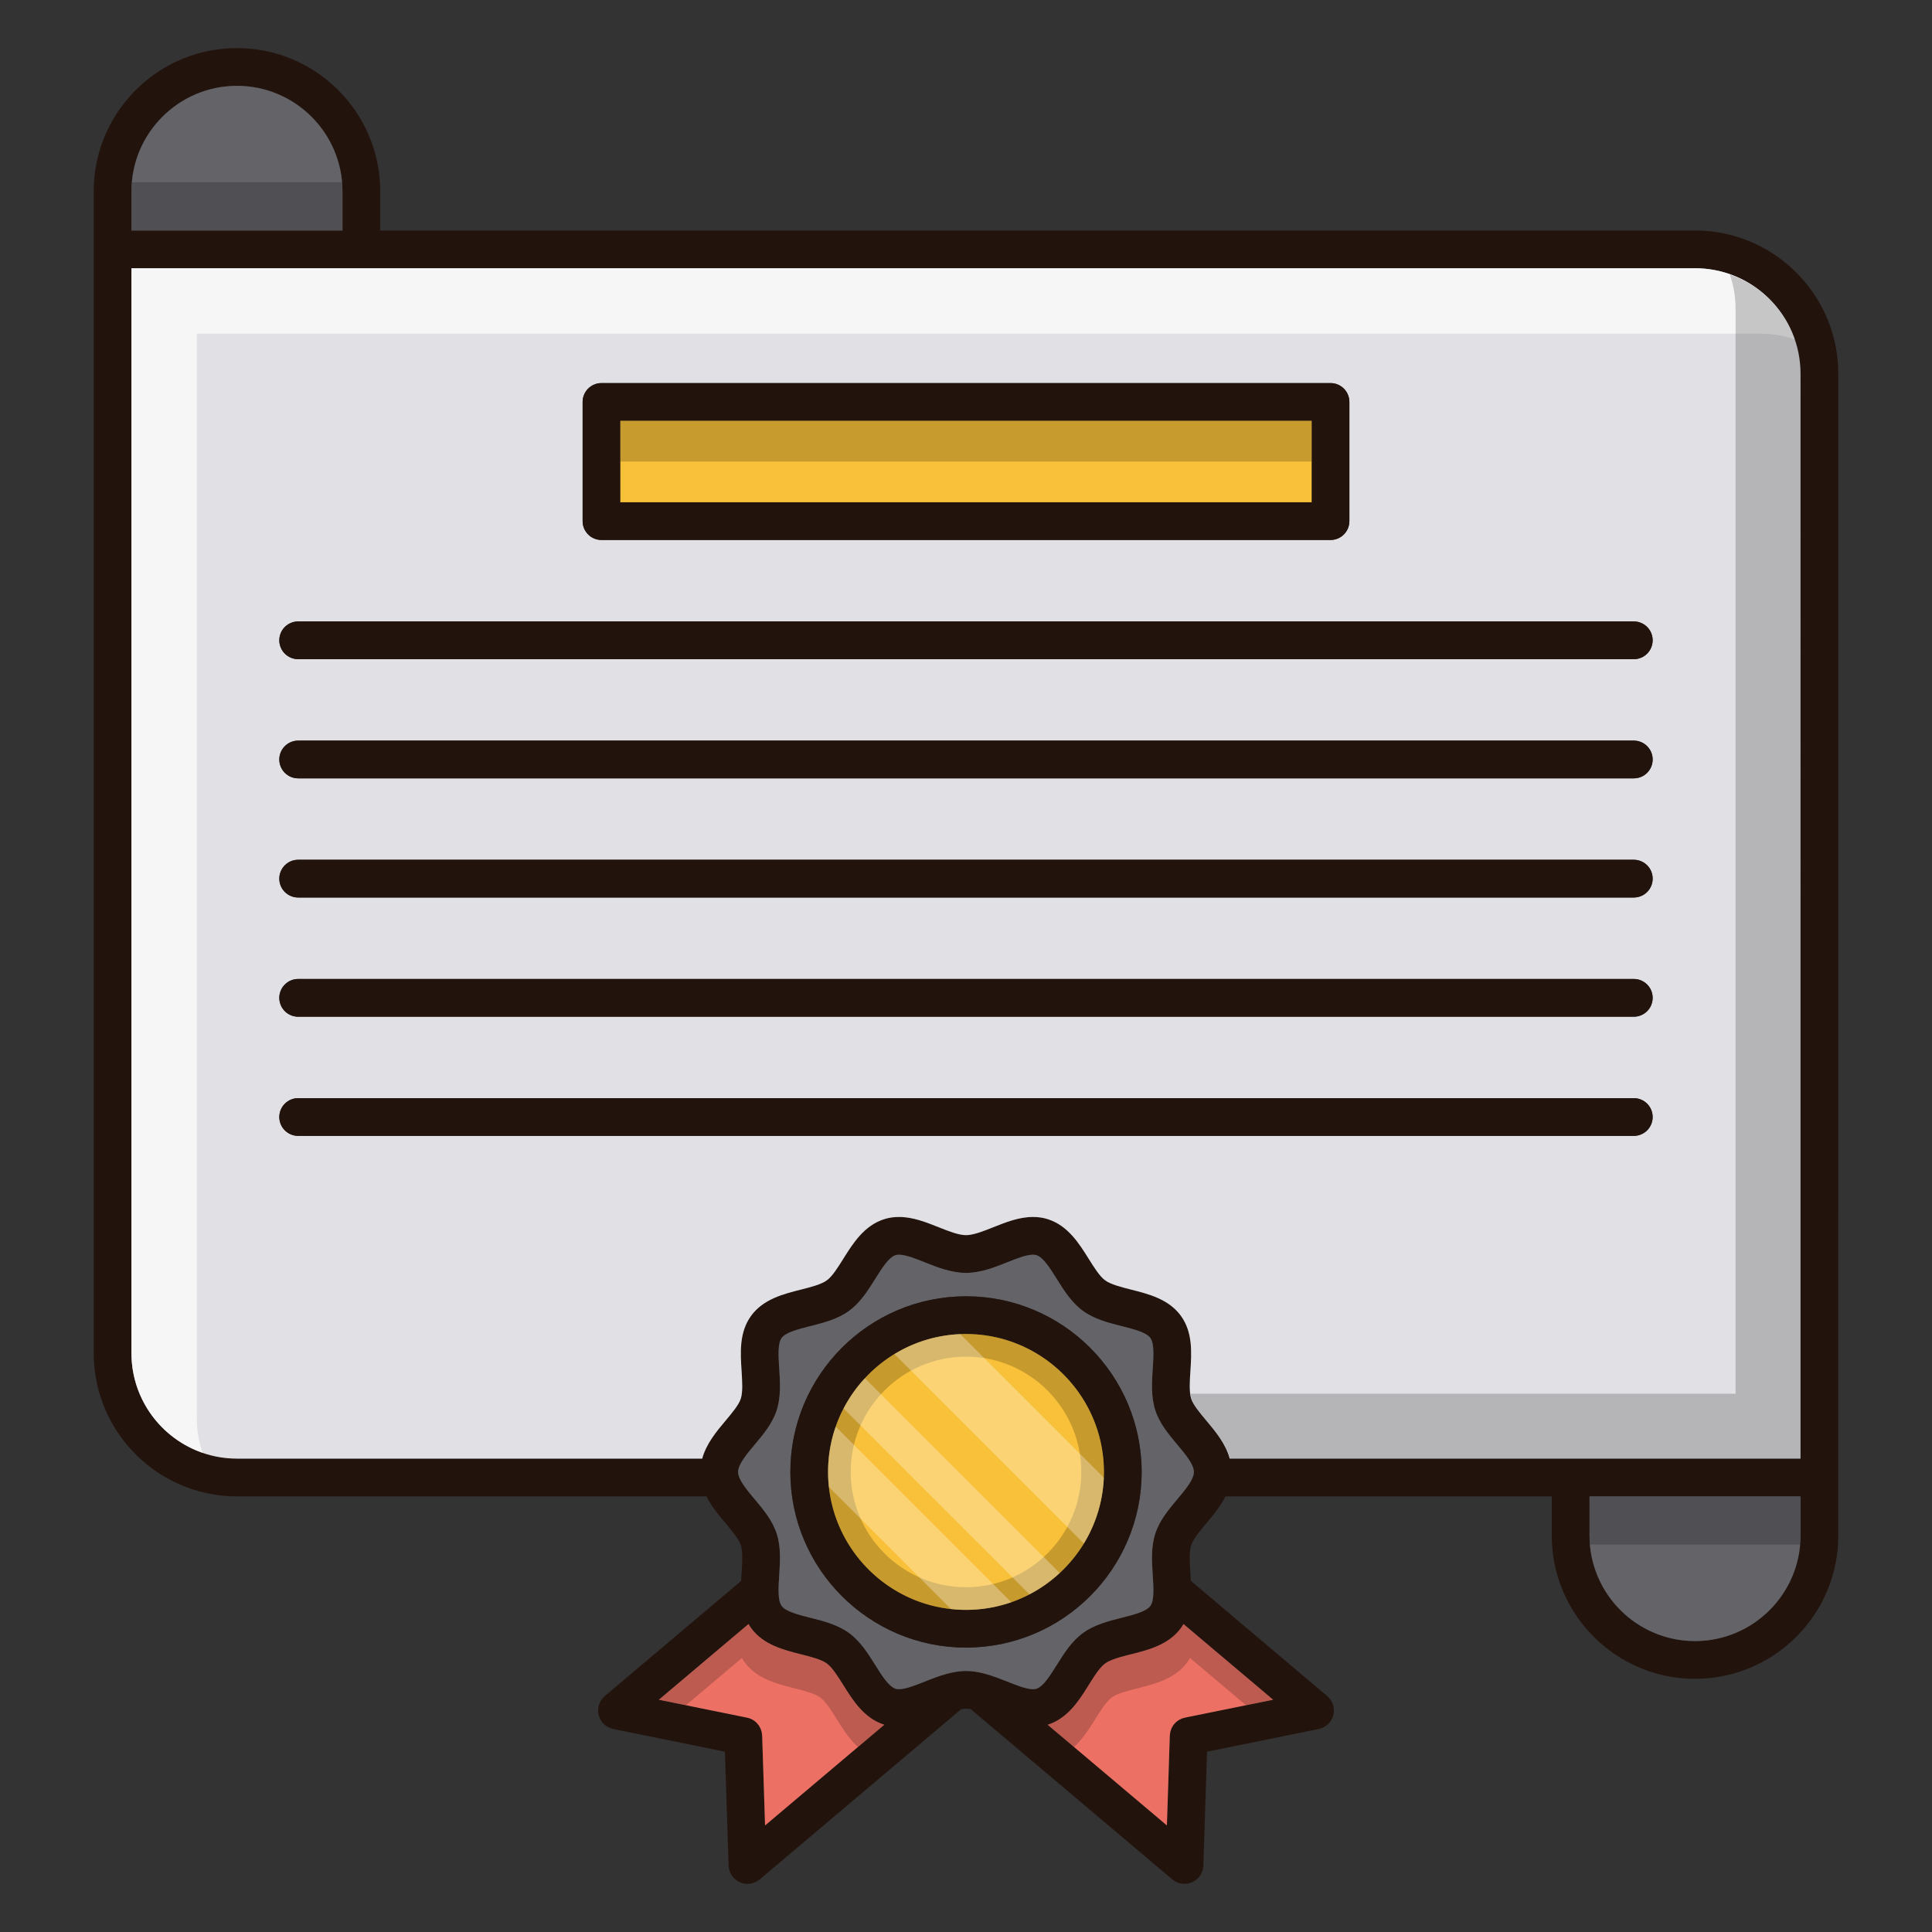 <?xml version="1.0" standalone="no"?><!DOCTYPE svg PUBLIC "-//W3C//DTD SVG 1.1//EN" "http://www.w3.org/Graphics/SVG/1.1/DTD/svg11.dtd"><svg t="1625812068149" class="icon" viewBox="0 0 1024 1024" version="1.1" xmlns="http://www.w3.org/2000/svg" p-id="51405" xmlns:xlink="http://www.w3.org/1999/xlink" width="200" height="200"><rect x="0" y="0" width="1024" height="1024" fill="#333333" stroke="none"/><defs><style type="text/css"></style></defs><path d="M898.44 122.18H201.52V101.4v-0.02c-0.02-41.84-34.06-75.88-75.92-75.88S49.68 59.56 49.68 101.4v615.78c0 41.86 34.04 75.92 75.9 75.92l0.02 0.02h248.86c2.66 5.32 6.56 10 10.2 14.34 3.38 4.04 6.9 8.22 7.96 11.48 1.16 3.58 0.78 9.24 0.44 14.7-0.1 1.4-0.18 2.82-0.26 4.28l-72.26 61.04c-0.08 0.06-0.16 0.16-0.24 0.24-0.28 0.26-0.52 0.52-0.78 0.8-0.18 0.22-0.38 0.44-0.56 0.66-0.2 0.28-0.38 0.6-0.56 0.9-0.16 0.26-0.3 0.52-0.44 0.8-0.14 0.3-0.24 0.6-0.36 0.92-0.1 0.32-0.22 0.62-0.3 0.94-0.02 0.14-0.08 0.26-0.1 0.38-0.04 0.2-0.04 0.4-0.06 0.6-0.06 0.32-0.08 0.64-0.1 0.96-0.02 0.34-0.02 0.68 0 1.04 0.02 0.28 0.06 0.58 0.1 0.88 0.06 0.34 0.12 0.68 0.22 1.02 0.06 0.3 0.14 0.58 0.24 0.86 0.12 0.32 0.26 0.64 0.42 0.96 0.12 0.26 0.26 0.52 0.42 0.78 0.18 0.32 0.4 0.62 0.64 0.94 0.1 0.12 0.16 0.28 0.28 0.4 0.06 0.08 0.14 0.14 0.22 0.22 0.32 0.36 0.68 0.68 1.04 0.98 0.18 0.14 0.34 0.3 0.52 0.44 0.4 0.28 0.82 0.52 1.26 0.74 0.18 0.1 0.36 0.22 0.56 0.3 0.44 0.2 0.92 0.34 1.4 0.48 0.2 0.04 0.38 0.14 0.58 0.18 0.02 0 0.04 0 0.06 0.02l59.22 12.02 1.96 60.4c0 0.12 0.04 0.22 0.04 0.34 0.02 0.36 0.08 0.72 0.14 1.08 0.06 0.28 0.1 0.58 0.18 0.86 0.1 0.32 0.2 0.64 0.32 0.96 0.12 0.28 0.24 0.58 0.38 0.86s0.3 0.56 0.46 0.82c0.18 0.3 0.38 0.58 0.58 0.86 0.1 0.1 0.16 0.24 0.26 0.34 0.1 0.12 0.22 0.2 0.32 0.32 0.28 0.3 0.58 0.6 0.92 0.86 0.22 0.18 0.42 0.38 0.66 0.54 0.34 0.24 0.7 0.42 1.06 0.62 0.24 0.14 0.46 0.28 0.7 0.38 0.44 0.18 0.88 0.32 1.34 0.44 0.2 0.06 0.4 0.14 0.6 0.18 0.6 0.12 1.24 0.2 1.9 0.2 0.04 0 0.08 0.02 0.14 0.02h0.02c0.1 0 0.2 0 0.3-0.02 0.14 0 0.26-0.04 0.4-0.04 0.46-0.04 0.9-0.1 1.34-0.18 0.24-0.06 0.46-0.12 0.68-0.18 0.36-0.1 0.72-0.22 1.08-0.38 0.24-0.1 0.48-0.2 0.7-0.32 0.32-0.16 0.62-0.34 0.9-0.54 0.24-0.14 0.48-0.3 0.7-0.48 0.1-0.08 0.22-0.14 0.32-0.22l106.82-90.22c0.9-0.16 1.76-0.26 2.56-0.26s1.66 0.1 2.56 0.26l106.8 90.22c0.1 0.08 0.2 0.12 0.3 0.2 0.24 0.2 0.5 0.36 0.74 0.52 0.28 0.18 0.58 0.36 0.86 0.5 0.24 0.14 0.5 0.24 0.74 0.34 0.36 0.16 0.7 0.26 1.06 0.38 0.22 0.06 0.46 0.12 0.7 0.18 0.44 0.08 0.88 0.14 1.32 0.18 0.14 0 0.26 0.04 0.42 0.04 0.08 0.02 0.18 0.02 0.28 0.02h0.04c0.06 0 0.12-0.02 0.18-0.02 0.64-0.02 1.26-0.08 1.86-0.2 0.22-0.04 0.42-0.14 0.64-0.2 0.44-0.12 0.86-0.24 1.28-0.42 0.26-0.1 0.5-0.26 0.74-0.4 0.36-0.18 0.7-0.38 1.02-0.6 0.24-0.16 0.46-0.36 0.7-0.56 0.3-0.26 0.6-0.52 0.88-0.82 0.1-0.12 0.24-0.2 0.34-0.34 0.1-0.1 0.16-0.24 0.26-0.36 0.2-0.26 0.38-0.54 0.54-0.8 0.18-0.3 0.36-0.58 0.5-0.88 0.14-0.26 0.24-0.54 0.34-0.8 0.14-0.34 0.26-0.68 0.36-1.02 0.06-0.26 0.1-0.52 0.16-0.8 0.06-0.38 0.12-0.76 0.14-1.16 0.02-0.1 0.04-0.2 0.04-0.3l1.96-60.4 59.24-12.02c0.02-0.02 0.04-0.02 0.06-0.02 0.22-0.06 0.44-0.16 0.68-0.22 0.44-0.12 0.88-0.24 1.3-0.42 0.22-0.1 0.42-0.24 0.64-0.36 0.4-0.22 0.78-0.42 1.14-0.68 0.22-0.16 0.4-0.34 0.6-0.5 0.34-0.3 0.68-0.6 0.98-0.92 0.08-0.08 0.16-0.14 0.24-0.24 0.12-0.14 0.2-0.3 0.32-0.46 0.2-0.28 0.4-0.54 0.58-0.84 0.16-0.28 0.32-0.58 0.46-0.88 0.14-0.28 0.26-0.56 0.36-0.86a8.84 8.84 0 0 0 0.48-1.86c0.06-0.34 0.1-0.68 0.12-1.02 0-0.3 0.02-0.6 0-0.92-0.02-0.36-0.06-0.7-0.1-1.06-0.04-0.18-0.02-0.36-0.06-0.54-0.02-0.12-0.08-0.22-0.1-0.34-0.08-0.34-0.2-0.7-0.32-1.04-0.1-0.28-0.2-0.56-0.34-0.84-0.14-0.3-0.3-0.58-0.48-0.86-0.16-0.3-0.32-0.58-0.52-0.84-0.18-0.24-0.38-0.46-0.58-0.7-0.24-0.26-0.48-0.52-0.76-0.76-0.08-0.08-0.16-0.18-0.24-0.26l-72.28-61.06c-0.06-1.44-0.16-2.86-0.24-4.26-0.36-5.46-0.72-11.12 0.44-14.68 1.06-3.28 4.56-7.46 7.94-11.5 3.64-4.34 7.54-9.02 10.22-14.34h172.94v20.8c0.02 41.84 34.06 75.88 75.92 75.88s75.92-34.06 75.92-75.9V198.1c0-41.84-34.02-75.88-75.88-75.92zM69.68 101.4c0-30.82 25.08-55.9 55.92-55.9S181.52 70.58 181.52 101.4v20.78H69.68V101.4z m335.82 866.12l-1.54-47.64c0-0.26-0.06-0.48-0.1-0.72-0.04-0.38-0.06-0.76-0.14-1.12-0.08-0.34-0.2-0.64-0.3-0.96-0.1-0.3-0.18-0.58-0.3-0.86-0.16-0.38-0.36-0.72-0.56-1.06-0.12-0.2-0.22-0.4-0.34-0.6-0.26-0.38-0.56-0.72-0.86-1.06-0.12-0.14-0.22-0.26-0.34-0.38-0.38-0.38-0.78-0.7-1.2-1.02-0.1-0.06-0.18-0.14-0.26-0.2-0.48-0.32-1-0.6-1.54-0.84-0.06-0.02-0.1-0.06-0.16-0.08-0.56-0.24-1.14-0.4-1.74-0.54-0.06 0-0.1-0.04-0.16-0.04l-0.1-0.02-0.28-0.06-46.36-9.42 47.5-40.12c0.42 0.72 0.88 1.44 1.38 2.14 6.44 8.84 17.08 11.54 26.46 13.92 5.26 1.32 10.72 2.7 13.66 4.84 2.88 2.1 5.84 6.82 8.68 11.36 5.18 8.26 11.04 17.62 21.58 21.04 0.08 0.02 0.16 0.04 0.22 0.06l-63.2 53.38z m269.28-66.62l-46.44 9.42c-0.04 0.02-0.06 0.02-0.1 0.04l-0.2 0.04c-0.14 0.02-0.26 0.08-0.38 0.1-0.52 0.14-1.02 0.28-1.5 0.48-0.1 0.04-0.2 0.1-0.3 0.14-0.5 0.24-0.98 0.48-1.42 0.78-0.1 0.06-0.18 0.14-0.26 0.2a8.8 8.8 0 0 0-1.22 1.04c-0.1 0.08-0.18 0.18-0.26 0.28-0.34 0.36-0.66 0.76-0.96 1.18-0.08 0.14-0.16 0.3-0.26 0.44-0.22 0.4-0.46 0.78-0.64 1.2-0.1 0.24-0.16 0.5-0.24 0.76-0.12 0.34-0.26 0.68-0.32 1.04-0.1 0.36-0.12 0.74-0.16 1.12-0.02 0.24-0.08 0.46-0.1 0.7l-1.54 47.66-63.2-53.38c0.08-0.02 0.16-0.04 0.22-0.06 10.54-3.42 16.42-12.78 21.58-21.04 2.86-4.54 5.8-9.26 8.68-11.34 2.96-2.16 8.4-3.54 13.66-4.86 9.4-2.38 20.02-5.08 26.46-13.92 0.52-0.7 0.96-1.42 1.38-2.14l47.52 40.12zM624 794.62c-4.62 5.5-9.38 11.2-11.64 18.14-2.36 7.24-1.86 14.84-1.38 22.18 0.42 6.54 0.86 13.28-1.26 16.22-2.18 3-8.8 4.66-15.2 6.28-7.1 1.8-14.44 3.66-20.52 8.08-6.02 4.38-10 10.74-13.86 16.9-3.54 5.64-7.18 11.46-10.8 12.64-0.52 0.16-1.12 0.24-1.82 0.24-3.54 0-8.7-2.04-13.68-4.04-3.66-1.44-7.56-2.98-11.64-4.08-0.16-0.06-0.3-0.08-0.46-0.12-3.16-0.84-6.42-1.4-9.74-1.4s-6.58 0.56-9.76 1.4c-0.16 0.04-0.3 0.06-0.44 0.1-4.08 1.12-8 2.66-11.64 4.1-4.98 2-10.14 4.04-13.7 4.04-0.7 0-1.28-0.08-1.8-0.24-3.62-1.18-7.28-7-10.8-12.64-3.86-6.16-7.86-12.52-13.86-16.9-6.08-4.42-13.42-6.28-20.54-8.08-6.38-1.62-13-3.28-15.18-6.28-2.14-2.94-1.7-9.68-1.28-16.22 0.48-7.34 0.98-14.94-1.36-22.16-2.26-6.96-7.04-12.66-11.66-18.18-4.3-5.14-8.76-10.46-8.76-14.44s4.46-9.3 8.78-14.46c4.6-5.5 9.38-11.2 11.64-18.14 2.34-7.24 1.84-14.84 1.38-22.18-0.44-6.54-0.88-13.3 1.26-16.22 2.18-3 8.78-4.66 15.18-6.28 7.1-1.8 14.46-3.66 20.54-8.08 6-4.38 10-10.74 13.86-16.9 3.52-5.64 7.18-11.46 10.8-12.64 0.52-0.16 1.1-0.24 1.82-0.24 3.54 0 8.7 2.06 13.68 4.04 6.6 2.62 14.1 5.6 21.84 5.6s15.22-2.98 21.82-5.6c5-1.98 10.14-4.04 13.7-4.04 0.7 0 1.3 0.08 1.8 0.24 3.64 1.18 7.28 7 10.82 12.64 3.86 6.16 7.84 12.52 13.86 16.9 6.08 4.42 13.42 6.28 20.54 8.08 6.38 1.62 13 3.28 15.18 6.28 2.12 2.94 1.68 9.68 1.26 16.22-0.48 7.36-0.96 14.96 1.38 22.18 2.26 6.94 7.02 12.64 11.64 18.14 4.32 5.16 8.78 10.48 8.78 14.46s-4.46 9.3-8.78 14.46z m330.32 19.28c0 30.82-25.08 55.9-55.92 55.9s-55.92-25.08-55.92-55.9v-20.78h111.84v20.78z m0-40.78H651.8c-2.14-7.92-7.56-14.4-12.48-20.26-3.38-4.04-6.88-8.22-7.94-11.48-1.16-3.58-0.8-9.24-0.44-14.7 0.62-9.62 1.34-20.5-5.06-29.28-6.44-8.84-17.06-11.54-26.44-13.9-5.28-1.34-10.72-2.72-13.68-4.88-2.88-2.08-5.82-6.8-8.68-11.34-5.16-8.26-11.04-17.62-21.58-21.04-2.5-0.82-5.18-1.22-7.98-1.22-7.38 0-14.36 2.78-21.1 5.46-5.16 2.06-10.52 4.18-14.42 4.18-3.92 0-9.26-2.12-14.44-4.18-6.74-2.68-13.7-5.46-21.08-5.46-2.8 0-5.5 0.4-8 1.22-10.54 3.42-16.4 12.78-21.58 21.04-2.84 4.54-5.78 9.26-8.68 11.34-2.96 2.16-8.4 3.54-13.66 4.88-9.38 2.36-20.02 5.06-26.46 13.9-6.38 8.78-5.68 19.66-5.04 29.28 0.34 5.46 0.72 11.12-0.44 14.7-1.06 3.26-4.56 7.44-7.96 11.48-4.92 5.86-10.32 12.34-12.48 20.26H125.62l-0.02-0.02c-30.8 0-55.86-25.02-55.92-55.8V142.18H898.4c30.8 0 55.86 25.04 55.92 55.82v575.12z" fill="#23130D" p-id="51406"></path><path d="M468.7 914.14l-63.2 53.38-1.54-47.64c0-0.26-0.06-0.48-0.1-0.72-0.04-0.38-0.06-0.76-0.14-1.12-0.08-0.34-0.2-0.64-0.3-0.96-0.1-0.3-0.18-0.58-0.3-0.86-0.16-0.38-0.36-0.72-0.56-1.06-0.12-0.2-0.22-0.4-0.34-0.6-0.26-0.38-0.56-0.72-0.86-1.06-0.12-0.14-0.22-0.26-0.34-0.38-0.38-0.38-0.78-0.7-1.2-1.02-0.1-0.06-0.18-0.14-0.26-0.2-0.48-0.32-1-0.6-1.54-0.84-0.06-0.02-0.1-0.06-0.16-0.08-0.56-0.24-1.14-0.4-1.74-0.54-0.06 0-0.1-0.04-0.16-0.04l-0.1-0.02-0.28-0.06-46.36-9.42 47.5-40.12c0.42 0.72 0.88 1.44 1.38 2.14 6.44 8.84 17.08 11.54 26.46 13.92 5.26 1.32 10.72 2.7 13.66 4.84 2.88 2.1 5.84 6.82 8.68 11.36 5.18 8.26 11.04 17.62 21.58 21.04 0.08 0.02 0.16 0.04 0.22 0.06z" fill="#EC7063" p-id="51407"></path><path d="M468.7 914.14l-13.98 11.8c-4.66-4.28-8.12-9.8-11.32-14.9-2.84-4.54-5.8-9.26-8.68-11.36-2.94-2.14-8.4-3.52-13.66-4.84-9.38-2.38-20.02-5.08-26.46-13.92-0.5-0.7-0.96-1.42-1.38-2.14l-29.64 25.04-14.36-2.92 47.5-40.12c0.42 0.72 0.88 1.44 1.38 2.14 6.44 8.84 17.08 11.54 26.46 13.92 5.26 1.32 10.72 2.7 13.66 4.84 2.88 2.1 5.84 6.82 8.68 11.36 5.18 8.26 11.04 17.62 21.58 21.04 0.08 0.02 0.16 0.04 0.22 0.06z" fill="#070707" opacity=".2" p-id="51408"></path><path d="M674.78 900.9l-46.44 9.42c-0.04 0.02-0.06 0.02-0.1 0.04l-0.2 0.04c-0.14 0.02-0.26 0.08-0.38 0.1-0.52 0.14-1.02 0.28-1.5 0.48-0.1 0.04-0.2 0.1-0.3 0.14-0.5 0.24-0.98 0.48-1.42 0.78-0.1 0.06-0.18 0.14-0.26 0.2a8.8 8.8 0 0 0-1.22 1.04c-0.1 0.08-0.18 0.18-0.26 0.28-0.34 0.36-0.66 0.76-0.96 1.18-0.08 0.14-0.16 0.3-0.26 0.44-0.22 0.4-0.46 0.78-0.64 1.2-0.1 0.24-0.16 0.5-0.24 0.76-0.12 0.34-0.26 0.68-0.32 1.04-0.1 0.36-0.12 0.74-0.16 1.12-0.02 0.24-0.08 0.46-0.1 0.7l-1.54 47.66-63.2-53.38c0.08-0.02 0.16-0.04 0.22-0.06 10.54-3.42 16.42-12.78 21.58-21.04 2.86-4.54 5.8-9.26 8.68-11.34 2.96-2.16 8.4-3.54 13.66-4.86 9.4-2.38 20.02-5.08 26.46-13.92 0.52-0.7 0.96-1.42 1.38-2.14l47.52 40.12z" fill="#EC7063" p-id="51409"></path><path d="M624 765.7c-4.62-5.5-9.38-11.2-11.64-18.14-2.34-7.22-1.86-14.82-1.38-22.18 0.42-6.54 0.86-13.28-1.26-16.22-2.18-3-8.8-4.66-15.18-6.28-7.12-1.8-14.46-3.66-20.54-8.08-6.02-4.38-10-10.74-13.86-16.9-3.54-5.64-7.18-11.46-10.82-12.64-0.5-0.16-1.1-0.24-1.8-0.24-3.56 0-8.7 2.06-13.7 4.04-6.6 2.62-14.08 5.6-21.82 5.6s-15.24-2.98-21.84-5.6c-4.98-1.98-10.14-4.04-13.68-4.04-0.72 0-1.3 0.08-1.82 0.24-3.62 1.18-7.28 7-10.8 12.64-3.86 6.16-7.86 12.52-13.86 16.9-6.08 4.42-13.44 6.28-20.54 8.08-6.4 1.62-13 3.28-15.18 6.28-2.14 2.92-1.7 9.68-1.26 16.22 0.46 7.34 0.96 14.94-1.38 22.18-2.26 6.94-7.04 12.64-11.64 18.14-4.32 5.16-8.78 10.48-8.78 14.46s4.46 9.3 8.76 14.44c4.62 5.52 9.4 11.22 11.66 18.18 2.34 7.22 1.84 14.82 1.36 22.16-0.42 6.54-0.86 13.28 1.28 16.22 2.18 3 8.8 4.66 15.18 6.28 7.12 1.8 14.46 3.66 20.54 8.08 6 4.38 10 10.74 13.86 16.9 3.52 5.64 7.18 11.46 10.8 12.64 0.52 0.16 1.1 0.24 1.8 0.24 3.56 0 8.72-2.04 13.7-4.04 3.64-1.44 7.56-2.98 11.64-4.1 0.14-0.04 0.28-0.06 0.44-0.1 3.18-0.84 6.44-1.4 9.76-1.4s6.58 0.56 9.74 1.4c0.16 0.04 0.3 0.06 0.46 0.12 4.08 1.1 7.98 2.64 11.64 4.08 4.98 2 10.14 4.04 13.68 4.04 0.7 0 1.3-0.08 1.82-0.24 3.62-1.18 7.26-7 10.8-12.64 3.86-6.16 7.84-12.52 13.86-16.9 6.08-4.42 13.42-6.28 20.52-8.08 6.4-1.62 13.02-3.28 15.2-6.28 2.12-2.94 1.68-9.68 1.26-16.22-0.48-7.34-0.98-14.94 1.38-22.18 2.26-6.94 7.02-12.64 11.64-18.14 4.32-5.16 8.78-10.48 8.78-14.46s-4.46-9.3-8.78-14.46z m-112 107.56c-51.34 0-93.1-41.76-93.1-93.1 0-51.34 41.76-93.1 93.1-93.1s93.1 41.76 93.1 93.1c0 51.34-41.76 93.1-93.1 93.1zM954.32 793.12v20.78c0 30.82-25.08 55.9-55.92 55.9s-55.92-25.08-55.92-55.9v-20.78h111.84z" fill="#636368" p-id="51410"></path><path d="M954.32 793.12v20.78c0 1.6-0.06 3.16-0.22 4.72h-111.4c-0.16-1.56-0.22-3.12-0.22-4.72v-20.78h111.84z" fill="#070707" opacity=".2" p-id="51411"></path><path d="M181.52 101.4v20.78H69.68V101.4c0-30.82 25.08-55.9 55.92-55.9S181.52 70.58 181.52 101.4z" fill="#636368" p-id="51412"></path><path d="M898.4 142.18H69.68v575.12c0.06 30.78 25.12 55.8 55.92 55.8l0.02 0.02h246.56c2.16-7.92 7.56-14.4 12.48-20.26 3.4-4.04 6.9-8.22 7.96-11.48 1.16-3.58 0.78-9.24 0.44-14.7-0.64-9.62-1.34-20.5 5.04-29.28 6.44-8.84 17.08-11.54 26.46-13.9 5.26-1.34 10.7-2.72 13.66-4.88 2.9-2.08 5.84-6.8 8.68-11.34 5.18-8.26 11.04-17.62 21.58-21.04 2.5-0.82 5.2-1.22 8-1.22 7.38 0 14.34 2.78 21.08 5.46 5.18 2.06 10.52 4.18 14.44 4.18 3.9 0 9.26-2.12 14.42-4.18 6.74-2.68 13.72-5.46 21.1-5.46 2.8 0 5.48 0.4 7.98 1.22 10.54 3.42 16.42 12.78 21.58 21.04 2.86 4.54 5.8 9.26 8.68 11.34 2.96 2.16 8.4 3.54 13.68 4.88 9.38 2.36 20 5.06 26.44 13.9 6.4 8.78 5.68 19.66 5.06 29.28-0.36 5.46-0.72 11.12 0.44 14.7 1.06 3.26 4.56 7.44 7.94 11.48 4.92 5.86 10.34 12.34 12.48 20.26h302.52V198c-0.06-30.78-25.12-55.82-55.92-55.82z m-589.6 70.86c0-5.52 4.48-10 10-10h386.4c5.52 0 10 4.48 10 10v63.16c0 5.54-4.48 10-10 10H318.8c-5.52 0-10-4.46-10-10v-63.16z m557.14 389H158.04c-5.52 0-10-4.48-10-10s4.48-10 10-10h707.9c5.54 0 10 4.48 10 10s-4.46 10-10 10z m0-63.16H158.04c-5.52 0-10-4.48-10-10s4.48-10 10-10h707.9c5.54 0 10 4.48 10 10s-4.46 10-10 10z m0-63.18H158.04c-5.52 0-10-4.46-10-10 0-5.52 4.48-10 10-10h707.9c5.54 0 10 4.48 10 10 0 5.54-4.46 10-10 10z m0-63.16H158.04c-5.52 0-10-4.48-10-10s4.48-10 10-10h707.9c5.54 0 10 4.48 10 10s-4.46 10-10 10z m0-63.16H158.04c-5.52 0-10-4.48-10-10s4.48-10 10-10h707.9c5.54 0 10 4.48 10 10s-4.46 10-10 10z" fill="#E1E1E5" p-id="51413"></path><path d="M898.4 142.18H69.68v575.12c0.04 24.4 15.82 45.18 37.7 52.72-1.96-5.66-3.04-11.74-3.04-18.06V176.84H933.06c6.36 0 12.48 1.06 18.18 3.06-7.54-21.92-28.38-37.72-52.84-37.72z" fill="#FFFFFF" opacity=".7" p-id="51414"></path><path d="M916.814 145.476c2 5.68 3.06 11.76 3.08 18.1v575.12h-288.88c0.12 1.08 0.32 2.06 0.6 2.92 1.06 3.26 4.56 7.44 7.94 11.48 4.92 5.86 10.34 12.34 12.48 20.26h302.52V198.236c-0.04-24.422-15.84-45.222-37.74-52.76z" fill="#070707" opacity=".2" p-id="51415"></path><path d="M705.2 203.04H318.8c-5.52 0-10 4.48-10 10v63.16c0 5.54 4.48 10 10 10h386.4c5.52 0 10-4.46 10-10v-63.16c0-5.52-4.48-10-10-10z m-10 63.16H328.8v-43.16h366.4v43.16z" fill="#23130D" p-id="51416"></path><path d="M328.8 223.04h366.4v43.16H328.8z" fill="#F9C139" p-id="51417"></path><path d="M328.8 223.04h366.4v21.58H328.8z" fill="#070707" opacity=".2" p-id="51418"></path><path d="M875.94 339.38c0 5.52-4.46 10-10 10H158.04c-5.52 0-10-4.48-10-10s4.48-10 10-10h707.9c5.54 0 10 4.48 10 10zM875.94 402.54c0 5.52-4.46 10-10 10H158.04c-5.52 0-10-4.48-10-10s4.48-10 10-10h707.9c5.54 0 10 4.48 10 10zM875.94 465.7c0 5.54-4.46 10-10 10H158.04c-5.52 0-10-4.46-10-10 0-5.52 4.48-10 10-10h707.9c5.54 0 10 4.48 10 10zM875.94 528.88c0 5.52-4.46 10-10 10H158.04c-5.52 0-10-4.48-10-10s4.48-10 10-10h707.9c5.54 0 10 4.48 10 10zM875.94 592.04c0 5.52-4.46 10-10 10H158.04c-5.52 0-10-4.48-10-10s4.48-10 10-10h707.9c5.54 0 10 4.48 10 10zM512 687.06c-51.34 0-93.1 41.76-93.1 93.1 0 51.34 41.76 93.1 93.1 93.1s93.1-41.76 93.1-93.1c0-51.34-41.76-93.1-93.1-93.1z m0 166.2c-40.3 0-73.1-32.8-73.1-73.1 0-40.32 32.8-73.1 73.1-73.1s73.1 32.78 73.1 73.1c0 40.3-32.8 73.1-73.1 73.1z" fill="#23130D" p-id="51419"></path><path d="M585.1 780.16a72.63 72.63 0 0 1-10.62 37.92c-3.54 5.8-7.86 11.06-12.82 15.66a73.326 73.326 0 0 1-16.02 11.3c-3.08 1.62-6.3 3-9.64 4.18-7.52 2.62-15.6 4.04-24 4.04-2.7 0-5.34-0.14-7.96-0.44-33.96-3.68-61.02-30.74-64.7-64.7-0.3-2.62-0.44-5.26-0.44-7.96 0-8.4 1.42-16.48 4.04-24 1.16-3.34 2.56-6.56 4.18-9.64 3.04-5.84 6.84-11.24 11.3-16.02a73.3 73.3 0 0 1 15.66-12.82 72.63 72.63 0 0 1 37.92-10.62c40.3 0 73.1 32.78 73.1 73.1z" fill="#F9C139" p-id="51420"></path><path d="M512 719.06c33.69 0 61.1 27.41 61.1 61.1s-27.41 61.1-61.1 61.1-61.1-27.41-61.1-61.1 27.41-61.1 61.1-61.1m0-12c-40.3 0-73.1 32.78-73.1 73.1 0 40.3 32.8 73.1 73.1 73.1s73.1-32.8 73.1-73.1c0-40.32-32.8-73.1-73.1-73.1z" opacity=".2" p-id="51421"></path><path d="M69.68 122.09v-20.78c0-1.6 0.06-3.16 0.22-4.72h111.4c0.16 1.56 0.22 3.12 0.22 4.72v20.78H69.68zM555.29 914.14l13.98 11.8c4.66-4.28 8.12-9.8 11.32-14.9 2.84-4.54 5.8-9.26 8.68-11.36 2.94-2.14 8.4-3.52 13.66-4.84 9.38-2.38 20.02-5.08 26.46-13.92 0.5-0.7 0.96-1.42 1.38-2.14l29.64 25.04 14.36-2.92-47.5-40.12c-0.42 0.72-0.88 1.44-1.38 2.14-6.44 8.84-17.08 11.54-26.46 13.92-5.26 1.32-10.72 2.7-13.66 4.84-2.88 2.1-5.84 6.82-8.68 11.36-5.18 8.26-11.04 17.62-21.58 21.04-0.08 0.02-0.16 0.04-0.22 0.06z" fill="#070707" opacity=".2" p-id="51422"></path><path d="M536 849.22c-7.52 2.62-15.6 4.04-24 4.04-2.7 0-5.34-0.14-7.96-0.44l-64.7-64.7c-0.3-2.62-0.44-5.26-0.44-7.96 0-8.4 1.42-16.48 4.04-24L536 849.22zM561.66 833.74a73.326 73.326 0 0 1-16.02 11.3l-98.52-98.52c3.04-5.84 6.84-11.24 11.3-16.02l103.24 103.24zM585.04 783.2a72.63 72.63 0 0 1-10.56 34.88l-100.4-100.4a72.63 72.63 0 0 1 34.88-10.56l76.08 76.08z" fill="#FFFFFF" opacity=".3" p-id="51423"></path></svg>